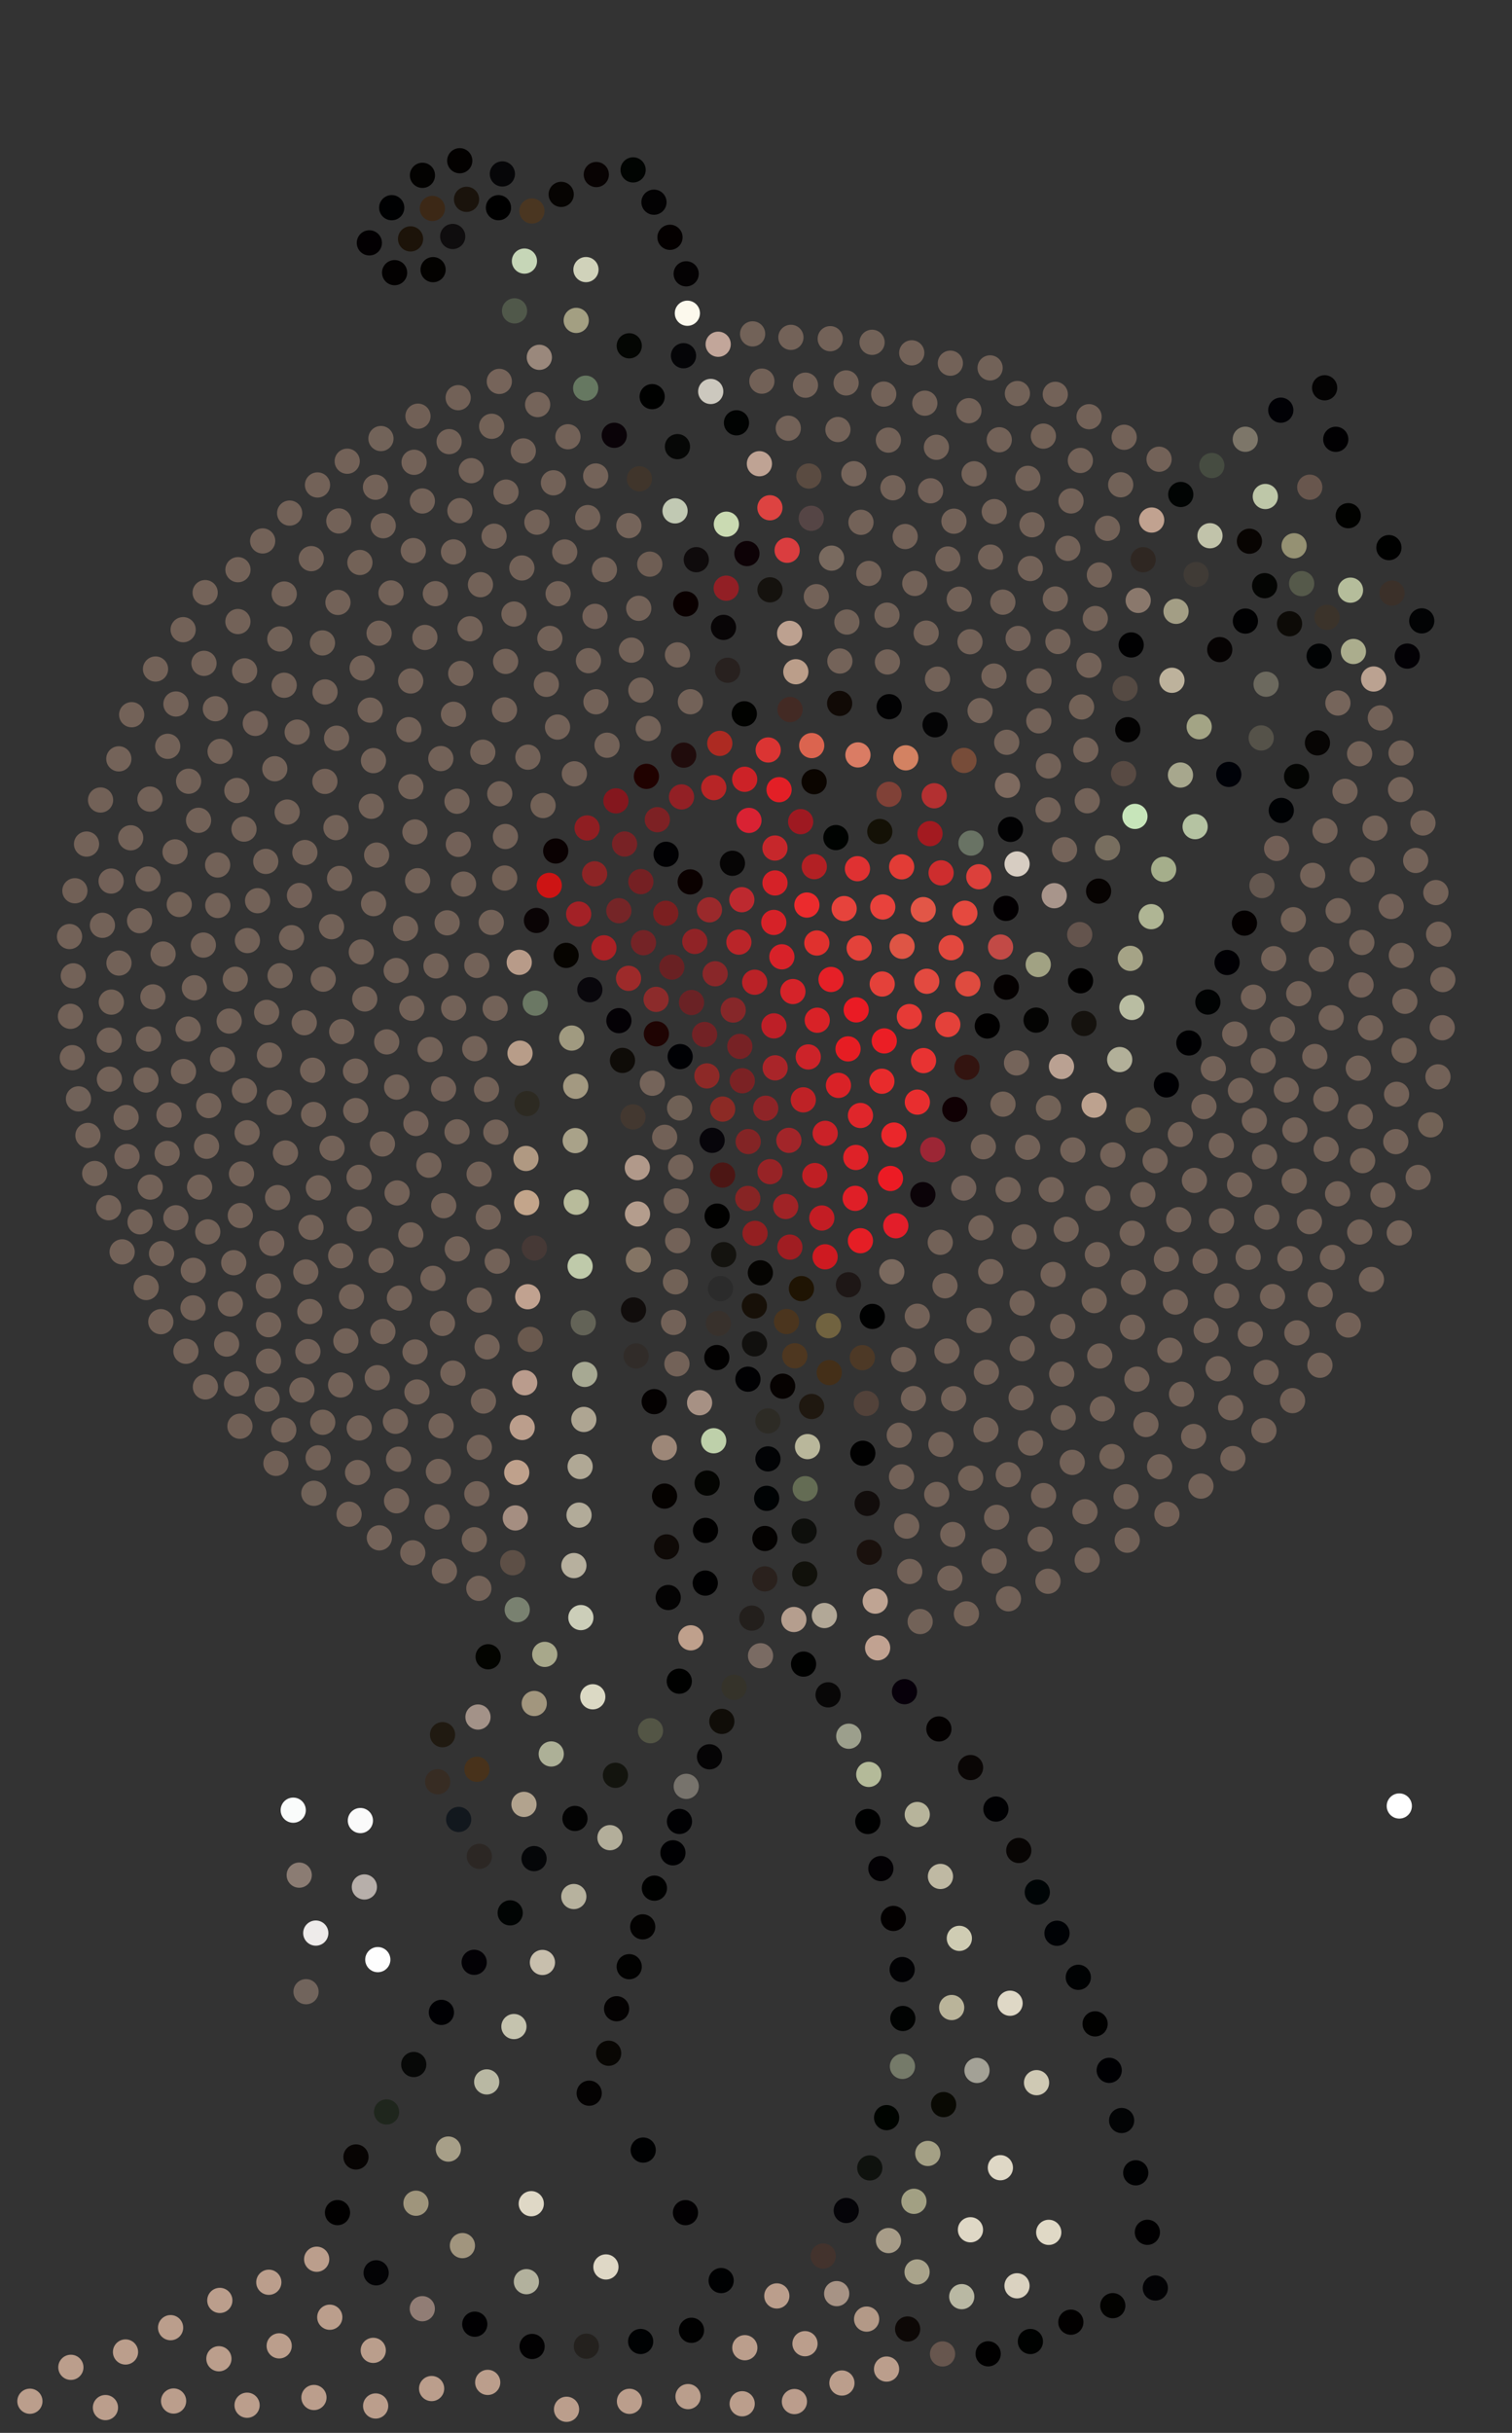 <?xml version="1.0" ?>
<!DOCTYPE svg PUBLIC "-//W3C//DTD SVG 1.1//EN" "http://www.w3.org/Graphics/SVG/1.1/DTD/svg11.dtd">
<svg width="600" height="965" version="1.1" xmlns="http://www.w3.org/2000/svg">
<rect width="100%" height="100%" fill="#333333" stroke="none"/>
<circle cx="185.133" cy="79.068" r="5" fill="rgb(26,19,12)" />
<circle cx="222.698" cy="77.102" r="5" fill="rgb(6,4,2)" />
<circle cx="211.089" cy="83.686" r="5" fill="rgb(74,54,33)" />
<circle cx="179.643" cy="93.798" r="5" fill="rgb(15,13,14)" />
<circle cx="265.866" cy="94.129" r="5" fill="rgb(4,0,0)" />
<circle cx="272.767" cy="124.245" r="5" fill="rgb(252,249,237)" />
<circle cx="171.857" cy="106.956" r="5" fill="rgb(3,2,0)" />
<circle cx="214.024" cy="141.731" r="5" fill="rgb(154,136,124)" />
<circle cx="249.705" cy="137.164" r="5" fill="rgb(4,6,3)" />
<circle cx="392.893" cy="145.921" r="5" fill="rgb(114,98,88)" />
<circle cx="335.761" cy="151.88" r="5" fill="rgb(115,98,88)" />
<circle cx="366.992" cy="159.923" r="5" fill="rgb(115,98,88)" />
<circle cx="258.793" cy="157.331" r="5" fill="rgb(0,1,0)" />
<circle cx="151.168" cy="173.953" r="5" fill="rgb(114,99,89)" />
<circle cx="352.527" cy="174.566" r="5" fill="rgb(115,98,88)" />
<circle cx="508.252" cy="162.694" r="5" fill="rgb(1,1,5)" />
<circle cx="371.593" cy="177.408" r="5" fill="rgb(115,98,88)" />
<circle cx="178.221" cy="175.179" r="5" fill="rgb(115,98,88)" />
<circle cx="320.976" cy="188.828" r="5" fill="rgb(90,75,65)" />
<circle cx="386.557" cy="187.926" r="5" fill="rgb(115,98,88)" />
<circle cx="407.88" cy="189.738" r="5" fill="rgb(115,98,88)" />
<circle cx="236.375" cy="188.804" r="5" fill="rgb(116,99,89)" />
<circle cx="444.725" cy="192.285" r="5" fill="rgb(114,98,88)" />
<circle cx="200.805" cy="195.19" r="5" fill="rgb(115,98,88)" />
<circle cx="425.008" cy="198.696" r="5" fill="rgb(115,98,88)" />
<circle cx="502.114" cy="196.941" r="5" fill="rgb(190,199,168)" />
<circle cx="378.55" cy="206.732" r="5" fill="rgb(115,98,88)" />
<circle cx="409.527" cy="208.142" r="5" fill="rgb(115,98,88)" />
<circle cx="134.449" cy="206.637" r="5" fill="rgb(115,98,88)" />
<circle cx="341.655" cy="207.171" r="5" fill="rgb(115,98,88)" />
<circle cx="439.458" cy="209.561" r="5" fill="rgb(115,98,88)" />
<circle cx="196.069" cy="212.694" r="5" fill="rgb(115,98,88)" />
<circle cx="224.09" cy="218.943" r="5" fill="rgb(115,98,88)" />
<circle cx="296.393" cy="219.573" r="5" fill="rgb(13,2,6)" />
<circle cx="312.353" cy="218.265" r="5" fill="rgb(218,61,63)" />
<circle cx="495.806" cy="214.677" r="5" fill="rgb(8,4,2)" />
<circle cx="329.988" cy="221.385" r="5" fill="rgb(121,106,95)" />
<circle cx="453.631" cy="222.008" r="5" fill="rgb(47,39,34)" />
<circle cx="123.52" cy="221.581" r="5" fill="rgb(115,98,88)" />
<circle cx="257.847" cy="223.77" r="5" fill="rgb(111,94,84)" />
<circle cx="393.058" cy="220.98" r="5" fill="rgb(115,98,88)" />
<circle cx="239.851" cy="225.95" r="5" fill="rgb(115,98,88)" />
<circle cx="516.53" cy="231.494" r="5" fill="rgb(85,89,74)" />
<circle cx="190.661" cy="231.914" r="5" fill="rgb(115,98,88)" />
<circle cx="474.649" cy="227.878" r="5" fill="rgb(64,59,54)" />
<circle cx="172.762" cy="235.473" r="5" fill="rgb(115,98,88)" />
<circle cx="155.164" cy="235.193" r="5" fill="rgb(115,98,88)" />
<circle cx="271.231" cy="141.098" r="5" fill="rgb(5,5,7)" />
<circle cx="418.782" cy="237.598" r="5" fill="rgb(115,98,88)" />
<circle cx="380.659" cy="237.677" r="5" fill="rgb(115,98,88)" />
<circle cx="535.912" cy="234.089" r="5" fill="rgb(181,189,155)" />
<circle cx="305.555" cy="233.956" r="5" fill="rgb(21,18,14)" />
<circle cx="197.802" cy="82.38" r="5" fill="rgb(0,0,0)" />
<circle cx="432.163" cy="165.286" r="5" fill="rgb(115,98,88)" />
<circle cx="457.006" cy="206.274" r="5" fill="rgb(193,162,144)" />
<circle cx="134.111" cy="238.943" r="5" fill="rgb(115,98,88)" />
<circle cx="272.138" cy="239.538" r="5" fill="rgb(10,0,0)" />
<circle cx="181.811" cy="157.743" r="5" fill="rgb(114,97,87)" />
<circle cx="552.397" cy="235.257" r="5" fill="rgb(59,48,41)" />
<circle cx="351.989" cy="244.003" r="5" fill="rgb(114,98,88)" />
<circle cx="104.231" cy="214.561" r="5" fill="rgb(115,98,88)" />
<circle cx="272.292" cy="108.61" r="5" fill="rgb(4,2,3)" />
<circle cx="94.409" cy="246.535" r="5" fill="rgb(115,98,88)" />
<circle cx="466.684" cy="242.48" r="5" fill="rgb(163,158,133)" />
<circle cx="287.101" cy="248.85" r="5" fill="rgb(8,5,6)" />
<circle cx="494.202" cy="246.351" r="5" fill="rgb(1,1,2)" />
<circle cx="150.435" cy="251.154" r="5" fill="rgb(115,98,88)" />
<circle cx="168.617" cy="252.839" r="5" fill="rgb(115,98,88)" />
<circle cx="114.944" cy="203.515" r="5" fill="rgb(115,98,88)" />
<circle cx="419.812" cy="254.445" r="5" fill="rgb(115,98,88)" />
<circle cx="530.064" cy="174.25" r="5" fill="rgb(1,0,2)" />
<circle cx="403.73" cy="156.093" r="5" fill="rgb(114,98,88)" />
<circle cx="525.649" cy="153.818" r="5" fill="rgb(4,3,3)" />
<circle cx="249.541" cy="208.489" r="5" fill="rgb(117,100,90)" />
<circle cx="448.88" cy="255.818" r="5" fill="rgb(1,1,2)" />
<circle cx="384.92" cy="254.55" r="5" fill="rgb(115,98,88)" />
<circle cx="250.569" cy="257.876" r="5" fill="rgb(115,98,88)" />
<circle cx="268.835" cy="259.764" r="5" fill="rgb(115,98,88)" />
<circle cx="233.515" cy="262.057" r="5" fill="rgb(115,98,88)" />
<circle cx="200.644" cy="262.342" r="5" fill="rgb(115,98,88)" />
<circle cx="352.16" cy="262.565" r="5" fill="rgb(115,98,88)" />
<circle cx="164.316" cy="183.365" r="5" fill="rgb(115,98,88)" />
<circle cx="143.716" cy="264.969" r="5" fill="rgb(115,98,88)" />
<circle cx="288.742" cy="265.855" r="5" fill="rgb(40,33,31)" />
<circle cx="394.426" cy="268.167" r="5" fill="rgb(115,98,88)" />
<circle cx="112.765" cy="271.803" r="5" fill="rgb(115,98,88)" />
<circle cx="162.978" cy="270.113" r="5" fill="rgb(115,98,88)" />
<circle cx="502.412" cy="271.393" r="5" fill="rgb(108,105,94)" />
<circle cx="480.152" cy="212.501" r="5" fill="rgb(193,195,170)" />
<circle cx="179.96" cy="218.91" r="5" fill="rgb(115,98,88)" />
<circle cx="429.195" cy="280.411" r="5" fill="rgb(115,98,87)" />
<circle cx="530.914" cy="278.851" r="5" fill="rgb(118,101,91)" />
<circle cx="219.616" cy="191.496" r="5" fill="rgb(115,98,88)" />
<circle cx="313.516" cy="281.436" r="5" fill="rgb(67,42,36)" />
<circle cx="295.357" cy="283.128" r="5" fill="rgb(1,2,0)" />
<circle cx="216.807" cy="271.44" r="5" fill="rgb(115,98,88)" />
<circle cx="200.197" cy="281.576" r="5" fill="rgb(115,98,88)" />
<circle cx="547.752" cy="284.758" r="5" fill="rgb(115,98,88)" />
<circle cx="298.657" cy="132.431" r="5" fill="rgb(114,98,88)" />
<circle cx="352.841" cy="280.304" r="5" fill="rgb(2,2,3)" />
<circle cx="412.226" cy="285.92" r="5" fill="rgb(115,98,88)" />
<circle cx="257.25" cy="288.956" r="5" fill="rgb(115,98,88)" />
<circle cx="233.234" cy="205.299" r="5" fill="rgb(115,98,88)" />
<circle cx="221.243" cy="288.394" r="5" fill="rgb(115,98,88)" />
<circle cx="371.056" cy="287.487" r="5" fill="rgb(4,4,5)" />
<circle cx="284.991" cy="136.548" r="5" fill="rgb(194,166,154)" />
<circle cx="162.239" cy="289.411" r="5" fill="rgb(115,98,88)" />
<circle cx="447.53" cy="289.43" r="5" fill="rgb(3,2,2)" />
<circle cx="399.496" cy="294.429" r="5" fill="rgb(115,98,88)" />
<circle cx="133.568" cy="292.81" r="5" fill="rgb(115,98,88)" />
<circle cx="304.839" cy="297.474" r="5" fill="rgb(219,52,51)" />
<circle cx="66.551" cy="296.027" r="5" fill="rgb(115,98,88)" />
<circle cx="240.889" cy="295.59" r="5" fill="rgb(115,98,88)" />
<circle cx="350.689" cy="156.32" r="5" fill="rgb(115,98,88)" />
<circle cx="430.879" cy="297.45" r="5" fill="rgb(115,98,88)" />
<circle cx="500.476" cy="292.7" r="5" fill="rgb(85,82,73)" />
<circle cx="268.827" cy="177.159" r="5" fill="rgb(6,7,6)" />
<circle cx="408.848" cy="225.501" r="5" fill="rgb(115,98,88)" />
<circle cx="359.433" cy="300.592" r="5" fill="rgb(211,130,98)" />
<circle cx="539.528" cy="298.973" r="5" fill="rgb(115,98,88)" />
<circle cx="292.248" cy="167.702" r="5" fill="rgb(1,3,2)" />
<circle cx="174.928" cy="300.881" r="5" fill="rgb(115,98,88)" />
<circle cx="148.198" cy="301.696" r="5" fill="rgb(115,98,88)" />
<circle cx="256.514" cy="307.94" r="5" fill="rgb(32,2,0)" />
<circle cx="301.353" cy="183.935" r="5" fill="rgb(191,163,148)" />
<circle cx="340.452" cy="299.438" r="5" fill="rgb(218,124,100)" />
<circle cx="227.922" cy="306.925" r="5" fill="rgb(115,98,88)" />
<circle cx="74.843" cy="309.874" r="5" fill="rgb(115,98,88)" />
<circle cx="514.518" cy="307.989" r="5" fill="rgb(4,5,3)" />
<circle cx="128.927" cy="309.938" r="5" fill="rgb(115,97,87)" />
<circle cx="163.033" cy="312.044" r="5" fill="rgb(115,98,88)" />
<circle cx="323.066" cy="310.061" r="5" fill="rgb(11,5,0)" />
<circle cx="468.437" cy="307.419" r="5" fill="rgb(167,167,141)" />
<circle cx="309.152" cy="313.227" r="5" fill="rgb(227,31,38)" />
<circle cx="555.767" cy="313.167" r="5" fill="rgb(116,99,89)" />
<circle cx="399.797" cy="311.49" r="5" fill="rgb(126,106,95)" />
<circle cx="370.723" cy="315.638" r="5" fill="rgb(179,48,49)" />
<circle cx="181.35" cy="317.817" r="5" fill="rgb(115,98,88)" />
<circle cx="59.505" cy="316.963" r="5" fill="rgb(115,98,88)" />
<circle cx="431.454" cy="317.621" r="5" fill="rgb(115,98,88)" />
<circle cx="209.487" cy="300.334" r="5" fill="rgb(115,98,88)" />
<circle cx="198.317" cy="314.848" r="5" fill="rgb(115,98,88)" />
<circle cx="260.842" cy="325.124" r="5" fill="rgb(125,33,36)" />
<circle cx="283.245" cy="312.406" r="5" fill="rgb(183,37,38)" />
<circle cx="78.795" cy="325.369" r="5" fill="rgb(115,98,88)" />
<circle cx="400.985" cy="328.979" r="5" fill="rgb(2,2,3)" />
<circle cx="270.448" cy="316.092" r="5" fill="rgb(146,32,37)" />
<circle cx="369.054" cy="330.654" r="5" fill="rgb(163,26,32)" />
<circle cx="331.702" cy="332.224" r="5" fill="rgb(0,3,1)" />
<circle cx="545.646" cy="328.49" r="5" fill="rgb(115,98,88)" />
<circle cx="164.652" cy="330.005" r="5" fill="rgb(115,98,88)" />
<circle cx="385.318" cy="334.41" r="5" fill="rgb(105,115,100)" />
<circle cx="247.849" cy="334.775" r="5" fill="rgb(120,34,37)" />
<circle cx="506.602" cy="336.514" r="5" fill="rgb(114,95,86)" />
<circle cx="164.008" cy="218.395" r="5" fill="rgb(115,98,88)" />
<circle cx="264.334" cy="338.855" r="5" fill="rgb(1,1,3)" />
<circle cx="422.43" cy="337.037" r="5" fill="rgb(116,99,89)" />
<circle cx="361.804" cy="139.953" r="5" fill="rgb(115,98,88)" />
<circle cx="128.984" cy="274.455" r="5" fill="rgb(115,98,88)" />
<circle cx="72.68" cy="249.753" r="5" fill="rgb(115,98,88)" />
<circle cx="302.331" cy="151.175" r="5" fill="rgb(114,97,87)" />
<circle cx="149.463" cy="339.172" r="5" fill="rgb(115,98,88)" />
<circle cx="439.499" cy="336.32" r="5" fill="rgb(120,110,95)" />
<circle cx="285.633" cy="294.862" r="5" fill="rgb(173,42,34)" />
<circle cx="105.46" cy="341.677" r="5" fill="rgb(115,98,88)" />
<circle cx="290.651" cy="342.421" r="5" fill="rgb(6,5,5)" />
<circle cx="86.359" cy="343.093" r="5" fill="rgb(115,98,88)" />
<circle cx="323.132" cy="343.751" r="5" fill="rgb(178,32,36)" />
<circle cx="388.413" cy="347.766" r="5" fill="rgb(220,64,59)" />
<circle cx="243.758" cy="172.657" r="5" fill="rgb(10,3,8)" />
<circle cx="373.452" cy="346.216" r="5" fill="rgb(205,45,46)" />
<circle cx="187.018" cy="186.685" r="5" fill="rgb(115,98,88)" />
<circle cx="474.258" cy="327.891" r="5" fill="rgb(181,195,162)" />
<circle cx="558.429" cy="260.241" r="5" fill="rgb(3,1,5)" />
<circle cx="307.539" cy="350.222" r="5" fill="rgb(213,34,40)" />
<circle cx="58.74" cy="348.672" r="5" fill="rgb(115,98,88)" />
<circle cx="434.641" cy="245.341" r="5" fill="rgb(115,98,88)" />
<circle cx="273.89" cy="349.812" r="5" fill="rgb(11,1,0)" />
<circle cx="181.875" cy="334.916" r="5" fill="rgb(115,97,88)" />
<circle cx="520.906" cy="347.218" r="5" fill="rgb(115,98,88)" />
<circle cx="254.313" cy="349.697" r="5" fill="rgb(117,32,35)" />
<circle cx="134.752" cy="348.434" r="5" fill="rgb(115,98,88)" />
<circle cx="416.036" cy="303.817" r="5" fill="rgb(115,98,88)" />
<circle cx="200.29" cy="348.269" r="5" fill="rgb(114,96,85)" />
<circle cx="183.945" cy="350.682" r="5" fill="rgb(115,98,88)" />
<circle cx="369.276" cy="194.67" r="5" fill="rgb(115,97,88)" />
<circle cx="165.727" cy="349.339" r="5" fill="rgb(115,98,88)" />
<circle cx="500.783" cy="351.252" r="5" fill="rgb(101,88,80)" />
<circle cx="203.964" cy="243.564" r="5" fill="rgb(115,98,88)" />
<circle cx="118.844" cy="355.194" r="5" fill="rgb(115,97,88)" />
<circle cx="102.228" cy="357.256" r="5" fill="rgb(115,98,88)" />
<circle cx="461.772" cy="344.811" r="5" fill="rgb(165,174,139)" />
<circle cx="253.743" cy="189.921" r="5" fill="rgb(64,53,43)" />
<circle cx="334.982" cy="360.389" r="5" fill="rgb(230,67,60)" />
<circle cx="350.305" cy="359.752" r="5" fill="rgb(232,66,60)" />
<circle cx="552.04" cy="359.559" r="5" fill="rgb(115,97,88)" />
<circle cx="47.154" cy="300.996" r="5" fill="rgb(116,99,89)" />
<circle cx="382.526" cy="301.62" r="5" fill="rgb(119,76,57)" />
<circle cx="435.953" cy="353.455" r="5" fill="rgb(7,3,2)" />
<circle cx="113.962" cy="322.107" r="5" fill="rgb(115,98,88)" />
<circle cx="229.63" cy="362.568" r="5" fill="rgb(163,33,38)" />
<circle cx="366.377" cy="360.798" r="5" fill="rgb(226,86,71)" />
<circle cx="531.005" cy="361.224" r="5" fill="rgb(115,98,88)" />
<circle cx="399.181" cy="360.314" r="5" fill="rgb(3,0,2)" />
<circle cx="513.529" cy="216.486" r="5" fill="rgb(149,145,115)" />
<circle cx="264.195" cy="362.255" r="5" fill="rgb(123,31,32)" />
<circle cx="55.391" cy="365.185" r="5" fill="rgb(115,98,88)" />
<circle cx="377.129" cy="144.059" r="5" fill="rgb(115,98,88)" />
<circle cx="212.883" cy="365.091" r="5" fill="rgb(10,4,5)" />
<circle cx="396.536" cy="174.434" r="5" fill="rgb(115,98,88)" />
<circle cx="513.232" cy="364.806" r="5" fill="rgb(115,98,87)" />
<circle cx="194.948" cy="365.87" r="5" fill="rgb(115,98,88)" />
<circle cx="493.827" cy="366.151" r="5" fill="rgb(4,0,0)" />
<circle cx="131.553" cy="367.572" r="5" fill="rgb(115,98,88)" />
<circle cx="428.46" cy="370.703" r="5" fill="rgb(100,84,77)" />
<circle cx="115.689" cy="371.93" r="5" fill="rgb(115,98,88)" />
<circle cx="98.186" cy="373.074" r="5" fill="rgb(115,98,88)" />
<circle cx="397.043" cy="375.643" r="5" fill="rgb(194,74,70)" />
<circle cx="149.003" cy="193.249" r="5" fill="rgb(115,98,88)" />
<circle cx="377.429" cy="375.895" r="5" fill="rgb(226,72,62)" />
<circle cx="324.139" cy="374.041" r="5" fill="rgb(224,49,46)" />
<circle cx="207.093" cy="225.279" r="5" fill="rgb(115,98,88)" />
<circle cx="239.654" cy="375.953" r="5" fill="rgb(170,33,37)" />
<circle cx="310.267" cy="379.517" r="5" fill="rgb(215,34,41)" />
<circle cx="465.055" cy="269.836" r="5" fill="rgb(189,178,156)" />
<circle cx="340.94" cy="376.054" r="5" fill="rgb(227,66,58)" />
<circle cx="143.374" cy="377.592" r="5" fill="rgb(115,98,88)" />
<circle cx="64.724" cy="378.422" r="5" fill="rgb(115,98,88)" />
<circle cx="232.409" cy="153.978" r="5" fill="rgb(102,120,97)" />
<circle cx="456.83" cy="363.595" r="5" fill="rgb(175,181,148)" />
<circle cx="295.505" cy="309.099" r="5" fill="rgb(204,34,39)" />
<circle cx="505.44" cy="380.265" r="5" fill="rgb(115,98,88)" />
<circle cx="224.659" cy="378.952" r="5" fill="rgb(6,4,0)" />
<circle cx="524.312" cy="380.531" r="5" fill="rgb(115,98,88)" />
<circle cx="189.222" cy="382.924" r="5" fill="rgb(115,98,88)" />
<circle cx="428.715" cy="182.637" r="5" fill="rgb(115,98,88)" />
<circle cx="173.012" cy="383.122" r="5" fill="rgb(115,98,88)" />
<circle cx="157.213" cy="384.965" r="5" fill="rgb(115,98,88)" />
<circle cx="133.314" cy="328.268" r="5" fill="rgb(115,98,88)" />
<circle cx="448.548" cy="380.14" r="5" fill="rgb(165,163,134)" />
<circle cx="208.109" cy="103.56" r="5" fill="rgb(198,214,183)" />
<circle cx="307.055" cy="365.877" r="5" fill="rgb(214,34,40)" />
<circle cx="93.369" cy="388.419" r="5" fill="rgb(115,98,87)" />
<circle cx="367.763" cy="389.222" r="5" fill="rgb(227,74,64)" />
<circle cx="236.631" cy="69.231" r="5" fill="rgb(8,3,3)" />
<circle cx="428.792" cy="389.023" r="5" fill="rgb(1,0,0)" />
<circle cx="77.136" cy="391.799" r="5" fill="rgb(115,98,88)" />
<circle cx="399.347" cy="391.562" r="5" fill="rgb(5,1,1)" />
<circle cx="515.368" cy="394.136" r="5" fill="rgb(115,98,88)" />
<circle cx="60.672" cy="395.412" r="5" fill="rgb(115,98,88)" />
<circle cx="415.913" cy="321.231" r="5" fill="rgb(115,98,88)" />
<circle cx="234.066" cy="392.566" r="5" fill="rgb(9,7,12)" />
<circle cx="497.391" cy="395.544" r="5" fill="rgb(115,98,88)" />
<circle cx="274.419" cy="397.64" r="5" fill="rgb(106,34,37)" />
<circle cx="479.311" cy="397.45" r="5" fill="rgb(1,3,3)" />
<circle cx="221.471" cy="235.488" r="5" fill="rgb(115,98,88)" />
<circle cx="339.76" cy="400.564" r="5" fill="rgb(234,27,36)" />
<circle cx="196.488" cy="399.949" r="5" fill="rgb(115,98,88)" />
<circle cx="324.303" cy="404.669" r="5" fill="rgb(216,34,39)" />
<circle cx="519.749" cy="193.25" r="5" fill="rgb(104,86,77)" />
<circle cx="360.871" cy="403.228" r="5" fill="rgb(230,58,54)" />
<circle cx="283.79" cy="386.244" r="5" fill="rgb(137,39,41)" />
<circle cx="90.94" cy="405.005" r="5" fill="rgb(115,98,88)" />
<circle cx="245.596" cy="404.837" r="5" fill="rgb(4,1,5)" />
<circle cx="528.243" cy="403.683" r="5" fill="rgb(115,98,88)" />
<circle cx="423.736" cy="217.509" r="5" fill="rgb(115,98,88)" />
<circle cx="376.108" cy="406.371" r="5" fill="rgb(228,65,58)" />
<circle cx="81.413" cy="235.06" r="5" fill="rgb(116,99,89)" />
<circle cx="120.736" cy="405.645" r="5" fill="rgb(115,98,88)" />
<circle cx="525.792" cy="329.519" r="5" fill="rgb(115,98,88)" />
<circle cx="74.656" cy="408.179" r="5" fill="rgb(115,98,88)" />
<circle cx="449.147" cy="399.595" r="5" fill="rgb(185,189,162)" />
<circle cx="543.813" cy="407.693" r="5" fill="rgb(115,98,88)" />
<circle cx="279.607" cy="410.325" r="5" fill="rgb(114,34,37)" />
<circle cx="391.781" cy="406.959" r="5" fill="rgb(1,0,0)" />
<circle cx="87.348" cy="298.04" r="5" fill="rgb(115,98,88)" />
<circle cx="508.92" cy="408.228" r="5" fill="rgb(114,98,88)" />
<circle cx="135.602" cy="409.192" r="5" fill="rgb(115,98,88)" />
<circle cx="40.644" cy="367.015" r="5" fill="rgb(115,98,88)" />
<circle cx="212.403" cy="397.894" r="5" fill="rgb(107,120,100)" />
<circle cx="430.135" cy="405.964" r="5" fill="rgb(21,18,14)" />
<circle cx="489.965" cy="410.161" r="5" fill="rgb(115,98,88)" />
<circle cx="561.778" cy="341.297" r="5" fill="rgb(116,99,89)" />
<circle cx="43.342" cy="412.581" r="5" fill="rgb(115,98,88)" />
<circle cx="204.179" cy="123.304" r="5" fill="rgb(80,88,74)" />
<circle cx="350.9" cy="412.874" r="5" fill="rgb(235,30,37)" />
<circle cx="501.842" cy="232.31" r="5" fill="rgb(4,5,3)" />
<circle cx="293.574" cy="415.048" r="5" fill="rgb(119,34,37)" />
<circle cx="226.861" cy="411.74" r="5" fill="rgb(160,154,128)" />
<circle cx="557.176" cy="416.653" r="5" fill="rgb(115,98,87)" />
<circle cx="556.094" cy="378.97" r="5" fill="rgb(115,98,88)" />
<circle cx="188.394" cy="415.933" r="5" fill="rgb(115,98,88)" />
<circle cx="170.67" cy="416.3" r="5" fill="rgb(115,98,88)" />
<circle cx="367.535" cy="251.118" r="5" fill="rgb(115,98,88)" />
<circle cx="106.916" cy="418.52" r="5" fill="rgb(115,98,88)" />
<circle cx="206.358" cy="417.744" r="5" fill="rgb(184,157,137)" />
<circle cx="228.659" cy="127.092" r="5" fill="rgb(163,159,130)" />
<circle cx="88.309" cy="420.237" r="5" fill="rgb(115,98,88)" />
<circle cx="275.707" cy="373.414" r="5" fill="rgb(144,35,38)" />
<circle cx="481.483" cy="423.897" r="5" fill="rgb(115,98,88)" />
<circle cx="366.48" cy="420.68" r="5" fill="rgb(232,51,50)" />
<circle cx="282.033" cy="155.272" r="5" fill="rgb(204,200,190)" />
<circle cx="403.384" cy="421.594" r="5" fill="rgb(117,100,90)" />
<circle cx="421.228" cy="423.032" r="5" fill="rgb(186,161,146)" />
<circle cx="141.066" cy="424.858" r="5" fill="rgb(115,98,88)" />
<circle cx="280.51" cy="426.753" r="5" fill="rgb(141,41,39)" />
<circle cx="539.01" cy="423.682" r="5" fill="rgb(115,98,88)" />
<circle cx="444.325" cy="420.274" r="5" fill="rgb(178,176,153)" />
<circle cx="294.561" cy="428.674" r="5" fill="rgb(123,34,36)" />
<circle cx="97.07" cy="266.096" r="5" fill="rgb(115,98,88)" />
<circle cx="247.011" cy="420.609" r="5" fill="rgb(15,12,8)" />
<circle cx="359.201" cy="212.819" r="5" fill="rgb(115,98,88)" />
<circle cx="57.941" cy="428.382" r="5" fill="rgb(115,98,88)" />
<circle cx="43.422" cy="428.047" r="5" fill="rgb(115,98,88)" />
<circle cx="258.858" cy="429.664" r="5" fill="rgb(117,100,90)" />
<circle cx="332.714" cy="430.513" r="5" fill="rgb(217,34,39)" />
<circle cx="260.36" cy="396.395" r="5" fill="rgb(140,43,43)" />
<circle cx="349.956" cy="428.867" r="5" fill="rgb(232,43,44)" />
<circle cx="510.453" cy="432.311" r="5" fill="rgb(115,98,88)" />
<circle cx="193.064" cy="432.112" r="5" fill="rgb(114,97,87)" />
<circle cx="554.203" cy="434.051" r="5" fill="rgb(115,98,88)" />
<circle cx="319.629" cy="152.783" r="5" fill="rgb(115,98,88)" />
<circle cx="157.408" cy="431.193" r="5" fill="rgb(115,98,88)" />
<circle cx="318.769" cy="436.251" r="5" fill="rgb(190,34,38)" />
<circle cx="228.459" cy="430.875" r="5" fill="rgb(163,153,129)" />
<circle cx="526.131" cy="435.989" r="5" fill="rgb(115,98,88)" />
<circle cx="82.828" cy="438.53" r="5" fill="rgb(115,98,88)" />
<circle cx="477.765" cy="438.928" r="5" fill="rgb(115,98,88)" />
<circle cx="364.034" cy="437.157" r="5" fill="rgb(232,46,47)" />
<circle cx="110.818" cy="437.28" r="5" fill="rgb(115,98,88)" />
<circle cx="398.01" cy="437.957" r="5" fill="rgb(115,98,87)" />
<circle cx="67.053" cy="442.239" r="5" fill="rgb(115,97,88)" />
<circle cx="225.367" cy="173.246" r="5" fill="rgb(115,98,88)" />
<circle cx="394.551" cy="202.927" r="5" fill="rgb(115,98,88)" />
<circle cx="416.058" cy="439.436" r="5" fill="rgb(114,98,87)" />
<circle cx="341.453" cy="442.458" r="5" fill="rgb(223,38,43)" />
<circle cx="50.056" cy="443.274" r="5" fill="rgb(115,98,88)" />
<circle cx="333.289" cy="262.196" r="5" fill="rgb(116,99,89)" />
<circle cx="294.376" cy="356.859" r="5" fill="rgb(189,41,47)" />
<circle cx="209.146" cy="437.728" r="5" fill="rgb(45,42,34)" />
<circle cx="539.792" cy="442.889" r="5" fill="rgb(115,98,88)" />
<circle cx="468.559" cy="196.129" r="5" fill="rgb(1,4,3)" />
<circle cx="378.891" cy="440.065" r="5" fill="rgb(16,0,4)" />
<circle cx="220.52" cy="337.547" r="5" fill="rgb(10,1,2)" />
<circle cx="124.436" cy="442.065" r="5" fill="rgb(115,98,88)" />
<circle cx="497.753" cy="444.432" r="5" fill="rgb(115,98,88)" />
<circle cx="451.63" cy="444.264" r="5" fill="rgb(114,98,83)" />
<circle cx="327.455" cy="449.541" r="5" fill="rgb(202,34,40)" />
<circle cx="236.491" cy="278.359" r="5" fill="rgb(115,98,88)" />
<circle cx="266.597" cy="383.596" r="5" fill="rgb(105,33,35)" />
<circle cx="196.763" cy="449.067" r="5" fill="rgb(115,98,88)" />
<circle cx="468.391" cy="449.962" r="5" fill="rgb(115,98,88)" />
<circle cx="269.904" cy="419.096" r="5" fill="rgb(0,1,4)" />
<circle cx="354.731" cy="450.22" r="5" fill="rgb(234,39,43)" />
<circle cx="282.59" cy="452.311" r="5" fill="rgb(7,5,10)" />
<circle cx="181.365" cy="448.942" r="5" fill="rgb(115,98,88)" />
<circle cx="69.817" cy="279.237" r="5" fill="rgb(115,98,88)" />
<circle cx="313.037" cy="452.319" r="5" fill="rgb(162,37,41)" />
<circle cx="125.995" cy="192.362" r="5" fill="rgb(115,98,88)" />
<circle cx="71.134" cy="358.757" r="5" fill="rgb(115,98,87)" />
<circle cx="81.967" cy="454.668" r="5" fill="rgb(115,98,88)" />
<circle cx="51.865" cy="332.309" r="5" fill="rgb(115,98,88)" />
<circle cx="131.763" cy="455.447" r="5" fill="rgb(115,98,88)" />
<circle cx="151.761" cy="453.749" r="5" fill="rgb(115,98,88)" />
<circle cx="484.662" cy="454.372" r="5" fill="rgb(115,98,88)" />
<circle cx="128.263" cy="388.38" r="5" fill="rgb(115,98,88)" />
<circle cx="553.88" cy="452.829" r="5" fill="rgb(115,98,88)" />
<circle cx="249.427" cy="388.055" r="5" fill="rgb(157,42,42)" />
<circle cx="390.225" cy="454.855" r="5" fill="rgb(114,97,87)" />
<circle cx="370.139" cy="456.033" r="5" fill="rgb(156,38,53)" />
<circle cx="144.745" cy="396.224" r="5" fill="rgb(115,98,88)" />
<circle cx="425.722" cy="456.128" r="5" fill="rgb(115,98,88)" />
<circle cx="458.388" cy="460.347" r="5" fill="rgb(115,98,88)" />
<circle cx="29.083" cy="387.069" r="5" fill="rgb(115,98,88)" />
<circle cx="245.568" cy="361.22" r="5" fill="rgb(117,37,39)" />
<circle cx="165.04" cy="445.615" r="5" fill="rgb(115,97,88)" />
<circle cx="50.408" cy="458.72" r="5" fill="rgb(115,97,88)" />
<circle cx="270.091" cy="462.958" r="5" fill="rgb(115,98,88)" />
<circle cx="305.573" cy="464.74" r="5" fill="rgb(151,35,38)" />
<circle cx="388.924" cy="281.856" r="5" fill="rgb(116,99,89)" />
<circle cx="170.18" cy="462.172" r="5" fill="rgb(115,98,88)" />
<circle cx="313.349" cy="251.224" r="5" fill="rgb(189,161,144)" />
<circle cx="286.737" cy="466.092" r="5" fill="rgb(76,22,20)" />
<circle cx="372.028" cy="269.395" r="5" fill="rgb(115,98,88)" />
<circle cx="526.251" cy="455.833" r="5" fill="rgb(115,98,88)" />
<circle cx="95.829" cy="465.642" r="5" fill="rgb(115,98,88)" />
<circle cx="323.341" cy="466.287" r="5" fill="rgb(191,31,36)" />
<circle cx="190.128" cy="465.733" r="5" fill="rgb(115,98,88)" />
<circle cx="441.59" cy="458.096" r="5" fill="rgb(115,98,88)" />
<circle cx="252.912" cy="463.141" r="5" fill="rgb(177,153,138)" />
<circle cx="59.612" cy="470.868" r="5" fill="rgb(115,98,88)" />
<circle cx="305.522" cy="201.406" r="5" fill="rgb(221,67,65)" />
<circle cx="353.367" cy="467.436" r="5" fill="rgb(236,27,36)" />
<circle cx="491.906" cy="469.956" r="5" fill="rgb(115,98,88)" />
<circle cx="126.349" cy="471.151" r="5" fill="rgb(115,98,88)" />
<circle cx="296.738" cy="475.356" r="5" fill="rgb(135,36,36)" />
<circle cx="288.174" cy="233.303" r="5" fill="rgb(146,31,37)" />
<circle cx="548.784" cy="474.01" r="5" fill="rgb(116,99,89)" />
<circle cx="453.503" cy="473.851" r="5" fill="rgb(115,98,88)" />
<circle cx="400.045" cy="471.869" r="5" fill="rgb(115,98,88)" />
<circle cx="336.523" cy="416.041" r="5" fill="rgb(230,29,35)" />
<circle cx="339.366" cy="475.319" r="5" fill="rgb(223,31,39)" />
<circle cx="79.212" cy="470.886" r="5" fill="rgb(115,98,88)" />
<circle cx="382.436" cy="471.233" r="5" fill="rgb(114,97,89)" />
<circle cx="526.595" cy="244.86" r="5" fill="rgb(59,51,42)" />
<circle cx="157.582" cy="473.178" r="5" fill="rgb(115,98,88)" />
<circle cx="96.828" cy="328.859" r="5" fill="rgb(115,98,88)" />
<circle cx="281.528" cy="360.877" r="5" fill="rgb(154,41,43)" />
<circle cx="110.159" cy="475.025" r="5" fill="rgb(115,98,88)" />
<circle cx="311.774" cy="478.548" r="5" fill="rgb(160,35,38)" />
<circle cx="435.643" cy="475.299" r="5" fill="rgb(115,98,88)" />
<circle cx="540.563" cy="344.953" r="5" fill="rgb(115,98,88)" />
<circle cx="513.84" cy="448.202" r="5" fill="rgb(115,98,88)" />
<circle cx="208.997" cy="477.031" r="5" fill="rgb(195,165,139)" />
<circle cx="326.118" cy="483.116" r="5" fill="rgb(195,29,36)" />
<circle cx="354.34" cy="193.463" r="5" fill="rgb(115,98,88)" />
<circle cx="55.573" cy="484.64" r="5" fill="rgb(115,98,88)" />
<circle cx="95.357" cy="482.143" r="5" fill="rgb(115,98,88)" />
<circle cx="193.766" cy="482.808" r="5" fill="rgb(115,98,88)" />
<circle cx="142.589" cy="483.465" r="5" fill="rgb(115,98,88)" />
<circle cx="112.788" cy="235.612" r="5" fill="rgb(115,98,88)" />
<circle cx="69.797" cy="483.027" r="5" fill="rgb(114,97,88)" />
<circle cx="321.926" cy="205.581" r="5" fill="rgb(85,69,69)" />
<circle cx="502.708" cy="482.788" r="5" fill="rgb(114,98,88)" />
<circle cx="333.193" cy="279.01" r="5" fill="rgb(17,10,6)" />
<circle cx="467.745" cy="483.786" r="5" fill="rgb(115,98,88)" />
<circle cx="148.241" cy="358.421" r="5" fill="rgb(115,98,88)" />
<circle cx="484.72" cy="484.257" r="5" fill="rgb(115,98,88)" />
<circle cx="228.669" cy="476.864" r="5" fill="rgb(184,187,155)" />
<circle cx="123.403" cy="486.849" r="5" fill="rgb(115,98,88)" />
<circle cx="323.933" cy="236.666" r="5" fill="rgb(115,98,88)" />
<circle cx="252.973" cy="481.514" r="5" fill="rgb(180,157,141)" />
<circle cx="299.624" cy="489.213" r="5" fill="rgb(147,31,33)" />
<circle cx="519.62" cy="484.565" r="5" fill="rgb(115,98,88)" />
<circle cx="82.447" cy="488.62" r="5" fill="rgb(115,98,88)" />
<circle cx="322.101" cy="295.727" r="5" fill="rgb(219,100,79)" />
<circle cx="96.991" cy="432.582" r="5" fill="rgb(115,98,88)" />
<circle cx="355.474" cy="486.186" r="5" fill="rgb(227,30,42)" />
<circle cx="80.701" cy="374.869" r="5" fill="rgb(115,98,88)" />
<circle cx="539.57" cy="488.685" r="5" fill="rgb(115,98,88)" />
<circle cx="492.238" cy="432.506" r="5" fill="rgb(115,98,88)" />
<circle cx="449.295" cy="489.175" r="5" fill="rgb(115,98,88)" />
<circle cx="268.915" cy="492.104" r="5" fill="rgb(115,98,88)" />
<circle cx="107.822" cy="493.176" r="5" fill="rgb(115,97,88)" />
<circle cx="341.436" cy="492.119" r="5" fill="rgb(229,30,37)" />
<circle cx="313.436" cy="494.669" r="5" fill="rgb(160,29,34)" />
<circle cx="69.46" cy="337.903" r="5" fill="rgb(115,98,88)" />
<circle cx="373.117" cy="492.759" r="5" fill="rgb(115,98,88)" />
<circle cx="171.571" cy="82.683" r="5" fill="rgb(60,40,22)" />
<circle cx="287.178" cy="497.648" r="5" fill="rgb(20,19,15)" />
<circle cx="163.411" cy="399.911" r="5" fill="rgb(115,98,88)" />
<circle cx="434.177" cy="438.362" r="5" fill="rgb(189,162,143)" />
<circle cx="64.113" cy="497.232" r="5" fill="rgb(115,98,88)" />
<circle cx="135.191" cy="498.101" r="5" fill="rgb(115,98,88)" />
<circle cx="462.866" cy="499.49" r="5" fill="rgb(115,98,88)" />
<circle cx="528.731" cy="498.751" r="5" fill="rgb(115,98,88)" />
<circle cx="92.75" cy="500.843" r="5" fill="rgb(115,98,88)" />
<circle cx="199.351" cy="68.994" r="5" fill="rgb(6,6,8)" />
<circle cx="495.299" cy="498.716" r="5" fill="rgb(114,98,88)" />
<circle cx="76.7" cy="503.88" r="5" fill="rgb(115,98,88)" />
<circle cx="478.214" cy="500.238" r="5" fill="rgb(115,97,87)" />
<circle cx="253.319" cy="499.688" r="5" fill="rgb(132,116,100)" />
<circle cx="382.877" cy="362.214" r="5" fill="rgb(229,73,63)" />
<circle cx="557.486" cy="397.159" r="5" fill="rgb(115,98,88)" />
<circle cx="513.585" cy="468.442" r="5" fill="rgb(115,98,87)" />
<circle cx="121.346" cy="504.541" r="5" fill="rgb(115,98,88)" />
<circle cx="393.133" cy="504.398" r="5" fill="rgb(115,98,88)" />
<circle cx="530.799" cy="473.517" r="5" fill="rgb(115,98,88)" />
<circle cx="417.904" cy="505.524" r="5" fill="rgb(115,98,88)" />
<circle cx="540.109" cy="390.694" r="5" fill="rgb(115,97,88)" />
<circle cx="106.516" cy="510.131" r="5" fill="rgb(115,98,88)" />
<circle cx="137.784" cy="182.94" r="5" fill="rgb(115,98,88)" />
<circle cx="268.04" cy="508.442" r="5" fill="rgb(114,98,87)" />
<circle cx="167.602" cy="198.712" r="5" fill="rgb(115,98,88)" />
<circle cx="449.774" cy="508.627" r="5" fill="rgb(115,98,88)" />
<circle cx="285.916" cy="511.107" r="5" fill="rgb(43,43,43)" />
<circle cx="508.442" cy="321.455" r="5" fill="rgb(0,2,4)" />
<circle cx="336.684" cy="509.609" r="5" fill="rgb(30,23,22)" />
<circle cx="191.588" cy="298.363" r="5" fill="rgb(115,98,88)" />
<circle cx="98.068" cy="449.3" r="5" fill="rgb(115,98,88)" />
<circle cx="318.031" cy="511.118" r="5" fill="rgb(31,20,3)" />
<circle cx="139.464" cy="514.348" r="5" fill="rgb(115,98,88)" />
<circle cx="299.351" cy="517.994" r="5" fill="rgb(23,16,8)" />
<circle cx="403.601" cy="342.693" r="5" fill="rgb(215,205,194)" />
<circle cx="320.736" cy="419.236" r="5" fill="rgb(204,35,41)" />
<circle cx="374.993" cy="509.992" r="5" fill="rgb(115,98,88)" />
<circle cx="436.259" cy="228.054" r="5" fill="rgb(115,98,88)" />
<circle cx="504.974" cy="514.297" r="5" fill="rgb(115,98,88)" />
<circle cx="523.891" cy="513.543" r="5" fill="rgb(115,98,88)" />
<circle cx="209.421" cy="514.348" r="5" fill="rgb(193,162,144)" />
<circle cx="466.432" cy="516.455" r="5" fill="rgb(115,98,88)" />
<circle cx="213.345" cy="160.477" r="5" fill="rgb(117,100,90)" />
<circle cx="190.208" cy="515.687" r="5" fill="rgb(115,98,88)" />
<circle cx="405.619" cy="516.876" r="5" fill="rgb(115,98,88)" />
<circle cx="475.865" cy="288.264" r="5" fill="rgb(163,164,133)" />
<circle cx="290.957" cy="400.626" r="5" fill="rgb(134,39,41)" />
<circle cx="122.954" cy="520.221" r="5" fill="rgb(115,98,88)" />
<circle cx="111.145" cy="387.01" r="5" fill="rgb(114,98,88)" />
<circle cx="312.108" cy="524.183" r="5" fill="rgb(75,53,30)" />
<circle cx="285.07" cy="524.887" r="5" fill="rgb(56,49,44)" />
<circle cx="106.579" cy="525.436" r="5" fill="rgb(115,98,88)" />
<circle cx="537.066" cy="258.409" r="5" fill="rgb(171,173,141)" />
<circle cx="364.005" cy="522.081" r="5" fill="rgb(115,98,88)" />
<circle cx="80.944" cy="263.109" r="5" fill="rgb(115,98,88)" />
<circle cx="151.206" cy="499.95" r="5" fill="rgb(115,98,88)" />
<circle cx="346.161" cy="522.154" r="5" fill="rgb(0,1,1)" />
<circle cx="244.411" cy="317.656" r="5" fill="rgb(132,23,30)" />
<circle cx="141.16" cy="440.505" r="5" fill="rgb(115,98,88)" />
<circle cx="473.976" cy="468.201" r="5" fill="rgb(115,98,88)" />
<circle cx="434.226" cy="515.881" r="5" fill="rgb(115,98,87)" />
<circle cx="151.938" cy="528.149" r="5" fill="rgb(115,98,88)" />
<circle cx="449.41" cy="526.443" r="5" fill="rgb(115,98,88)" />
<circle cx="496.152" cy="529.179" r="5" fill="rgb(115,98,88)" />
<circle cx="555.972" cy="298.673" r="5" fill="rgb(115,98,88)" />
<circle cx="514.634" cy="528.671" r="5" fill="rgb(115,98,88)" />
<circle cx="137.249" cy="531.874" r="5" fill="rgb(115,98,88)" />
<circle cx="89.934" cy="533.124" r="5" fill="rgb(115,98,88)" />
<circle cx="164.696" cy="536.268" r="5" fill="rgb(115,98,88)" />
<circle cx="446.448" cy="273.063" r="5" fill="rgb(85,74,67)" />
<circle cx="122.182" cy="536.104" r="5" fill="rgb(114,97,88)" />
<circle cx="176.077" cy="478.225" r="5" fill="rgb(115,98,88)" />
<circle cx="210.388" cy="531.263" r="5" fill="rgb(106,89,78)" />
<circle cx="267.874" cy="202.638" r="5" fill="rgb(193,201,179)" />
<circle cx="405.639" cy="534.92" r="5" fill="rgb(115,98,88)" />
<circle cx="315.391" cy="537.768" r="5" fill="rgb(78,55,32)" />
<circle cx="106.538" cy="539.894" r="5" fill="rgb(115,98,88)" />
<circle cx="176.021" cy="431.908" r="5" fill="rgb(115,97,88)" />
<circle cx="193.307" cy="534.243" r="5" fill="rgb(115,98,88)" />
<circle cx="315.808" cy="266.445" r="5" fill="rgb(187,158,138)" />
<circle cx="342.191" cy="538.513" r="5" fill="rgb(77,57,38)" />
<circle cx="230.199" cy="502.255" r="5" fill="rgb(191,202,170)" />
<circle cx="436.405" cy="537.854" r="5" fill="rgb(115,98,88)" />
<circle cx="451.668" cy="238.148" r="5" fill="rgb(138,120,108)" />
<circle cx="284.452" cy="538.461" r="5" fill="rgb(2,1,1)" />
<circle cx="358.574" cy="539.271" r="5" fill="rgb(114,97,87)" />
<circle cx="268.618" cy="540.965" r="5" fill="rgb(115,98,88)" />
<circle cx="483.373" cy="542.905" r="5" fill="rgb(115,98,88)" />
<circle cx="344.774" cy="227.455" r="5" fill="rgb(115,98,88)" />
<circle cx="252.436" cy="537.845" r="5" fill="rgb(49,44,41)" />
<circle cx="329.075" cy="544.425" r="5" fill="rgb(68,47,24)" />
<circle cx="179.724" cy="544.654" r="5" fill="rgb(115,98,88)" />
<circle cx="391.434" cy="544.299" r="5" fill="rgb(115,98,88)" />
<circle cx="451.16" cy="547.045" r="5" fill="rgb(115,98,88)" />
<circle cx="502.422" cy="544.343" r="5" fill="rgb(115,98,88)" />
<circle cx="149.711" cy="546.456" r="5" fill="rgb(115,98,88)" />
<circle cx="117.93" cy="290.393" r="5" fill="rgb(115,98,88)" />
<circle cx="47.212" cy="381.992" r="5" fill="rgb(115,98,88)" />
<circle cx="93.858" cy="548.907" r="5" fill="rgb(116,99,89)" />
<circle cx="135.17" cy="549.341" r="5" fill="rgb(115,98,88)" />
<circle cx="232.04" cy="545.145" r="5" fill="rgb(167,169,147)" />
<circle cx="119.788" cy="551.334" r="5" fill="rgb(115,98,88)" />
<circle cx="165.454" cy="552.13" r="5" fill="rgb(115,98,88)" />
<circle cx="208.212" cy="548.451" r="5" fill="rgb(186,156,141)" />
<circle cx="540.41" cy="373.826" r="5" fill="rgb(115,98,88)" />
<circle cx="328.76" cy="525.83" r="5" fill="rgb(113,99,64)" />
<circle cx="106.002" cy="554.98" r="5" fill="rgb(114,98,88)" />
<circle cx="296.805" cy="547.048" r="5" fill="rgb(1,1,3)" />
<circle cx="86.43" cy="359.155" r="5" fill="rgb(115,98,88)" />
<circle cx="468.868" cy="553.005" r="5" fill="rgb(115,98,88)" />
<circle cx="105.816" cy="401.556" r="5" fill="rgb(115,98,88)" />
<circle cx="251.194" cy="443.015" r="5" fill="rgb(67,56,48)" />
<circle cx="405.213" cy="554.448" r="5" fill="rgb(115,98,88)" />
<circle cx="362.473" cy="554.737" r="5" fill="rgb(115,98,88)" />
<circle cx="152.077" cy="208.526" r="5" fill="rgb(115,98,88)" />
<circle cx="191.841" cy="555.709" r="5" fill="rgb(115,98,88)" />
<circle cx="494.16" cy="174.228" r="5" fill="rgb(125,118,105)" />
<circle cx="273.97" cy="278.346" r="5" fill="rgb(115,98,88)" />
<circle cx="72.817" cy="425.02" r="5" fill="rgb(115,98,88)" />
<circle cx="406.408" cy="490.609" r="5" fill="rgb(115,98,88)" />
<circle cx="277.616" cy="556.389" r="5" fill="rgb(167,145,132)" />
<circle cx="383.694" cy="423.354" r="5" fill="rgb(51,20,16)" />
<circle cx="263.756" cy="451.109" r="5" fill="rgb(114,97,87)" />
<circle cx="343.766" cy="556.656" r="5" fill="rgb(82,66,58)" />
<circle cx="322.064" cy="557.876" r="5" fill="rgb(31,24,16)" />
<circle cx="437.435" cy="558.788" r="5" fill="rgb(115,98,88)" />
<circle cx="197.307" cy="500.248" r="5" fill="rgb(115,98,88)" />
<circle cx="156.916" cy="563.759" r="5" fill="rgb(115,98,88)" />
<circle cx="421.92" cy="562.328" r="5" fill="rgb(114,98,88)" />
<circle cx="389.275" cy="486.978" r="5" fill="rgb(115,98,88)" />
<circle cx="158.503" cy="514.887" r="5" fill="rgb(115,98,88)" />
<circle cx="128.072" cy="564.137" r="5" fill="rgb(115,98,87)" />
<circle cx="142.481" cy="466.998" r="5" fill="rgb(115,98,88)" />
<circle cx="112.602" cy="567.209" r="5" fill="rgb(115,98,88)" />
<circle cx="259.606" cy="555.948" r="5" fill="rgb(4,1,1)" />
<circle cx="454.74" cy="565.028" r="5" fill="rgb(115,98,88)" />
<circle cx="288.243" cy="207.923" r="5" fill="rgb(202,218,178)" />
<circle cx="356.853" cy="569.28" r="5" fill="rgb(115,98,88)" />
<circle cx="391.25" cy="567.119" r="5" fill="rgb(115,98,88)" />
<circle cx="384.06" cy="390.253" r="5" fill="rgb(223,75,63)" />
<circle cx="417.147" cy="471.874" r="5" fill="rgb(115,98,88)" />
<circle cx="207.224" cy="566.205" r="5" fill="rgb(187,158,140)" />
<circle cx="473.673" cy="569.782" r="5" fill="rgb(115,98,88)" />
<circle cx="296.9" cy="452.797" r="5" fill="rgb(131,36,37)" />
<circle cx="231.675" cy="563.019" r="5" fill="rgb(174,165,146)" />
<circle cx="267.29" cy="524.526" r="5" fill="rgb(115,98,88)" />
<circle cx="564.662" cy="326.424" r="5" fill="rgb(115,98,88)" />
<circle cx="373.388" cy="572.917" r="5" fill="rgb(115,98,88)" />
<circle cx="366.226" cy="473.857" r="5" fill="rgb(11,3,8)" />
<circle cx="408.912" cy="572.381" r="5" fill="rgb(115,98,88)" />
<circle cx="190.226" cy="574.097" r="5" fill="rgb(115,98,88)" />
<circle cx="91.406" cy="517.203" r="5" fill="rgb(115,98,88)" />
<circle cx="283.204" cy="571.476" r="5" fill="rgb(190,208,170)" />
<circle cx="126.248" cy="578.255" r="5" fill="rgb(114,97,87)" />
<circle cx="421.313" cy="545.027" r="5" fill="rgb(115,98,88)" />
<circle cx="158.157" cy="578.802" r="5" fill="rgb(115,98,88)" />
<circle cx="198.14" cy="151.282" r="5" fill="rgb(118,100,90)" />
<circle cx="441.235" cy="577.751" r="5" fill="rgb(115,98,87)" />
<circle cx="231.453" cy="524.671" r="5" fill="rgb(99,99,87)" />
<circle cx="342.385" cy="576.433" r="5" fill="rgb(1,1,1)" />
<circle cx="425.49" cy="580.043" r="5" fill="rgb(115,98,88)" />
<circle cx="363.009" cy="231.416" r="5" fill="rgb(115,98,88)" />
<circle cx="263.628" cy="574.244" r="5" fill="rgb(157,135,120)" />
<circle cx="173.97" cy="583.64" r="5" fill="rgb(115,98,88)" />
<circle cx="400.114" cy="584.933" r="5" fill="rgb(115,98,88)" />
<circle cx="165.864" cy="165.084" r="5" fill="rgb(113,96,86)" />
<circle cx="357.75" cy="585.783" r="5" fill="rgb(115,98,88)" />
<circle cx="113.279" cy="457.325" r="5" fill="rgb(115,98,88)" />
<circle cx="230.208" cy="581.699" r="5" fill="rgb(176,168,149)" />
<circle cx="487.606" cy="307.172" r="5" fill="rgb(0,2,8)" />
<circle cx="385.167" cy="586.309" r="5" fill="rgb(115,98,87)" />
<circle cx="280.612" cy="588.267" r="5" fill="rgb(4,5,2)" />
<circle cx="189.213" cy="592.495" r="5" fill="rgb(115,98,88)" />
<circle cx="371.721" cy="592.774" r="5" fill="rgb(115,98,88)" />
<circle cx="480.879" cy="184.645" r="5" fill="rgb(70,76,65)" />
<circle cx="319.535" cy="590.485" r="5" fill="rgb(100,108,84)" />
<circle cx="269.688" cy="439.446" r="5" fill="rgb(112,97,86)" />
<circle cx="304.226" cy="594.312" r="5" fill="rgb(0,3,4)" />
<circle cx="213.057" cy="207.115" r="5" fill="rgb(115,98,88)" />
<circle cx="320.191" cy="358.984" r="5" fill="rgb(235,43,45)" />
<circle cx="344.121" cy="596.323" r="5" fill="rgb(18,13,12)" />
<circle cx="430.545" cy="599.633" r="5" fill="rgb(115,98,88)" />
<circle cx="263.709" cy="593.423" r="5" fill="rgb(5,2,0)" />
<circle cx="384.478" cy="162.898" r="5" fill="rgb(115,98,88)" />
<circle cx="357.801" cy="343.833" r="5" fill="rgb(226,60,54)" />
<circle cx="173.476" cy="601.695" r="5" fill="rgb(115,98,88)" />
<circle cx="85.465" cy="281.113" r="5" fill="rgb(115,98,88)" />
<circle cx="464.22" cy="535.578" r="5" fill="rgb(115,98,88)" />
<circle cx="359.8" cy="605.334" r="5" fill="rgb(115,98,88)" />
<circle cx="208.707" cy="459.502" r="5" fill="rgb(176,153,130)" />
<circle cx="204.493" cy="602.086" r="5" fill="rgb(165,142,129)" />
<circle cx="378.081" cy="608.664" r="5" fill="rgb(115,98,88)" />
<circle cx="319.098" cy="607.307" r="5" fill="rgb(14,15,12)" />
<circle cx="307.603" cy="423.554" r="5" fill="rgb(169,37,41)" />
<circle cx="141.901" cy="584.064" r="5" fill="rgb(116,99,89)" />
<circle cx="229.777" cy="600.966" r="5" fill="rgb(178,171,153)" />
<circle cx="232.971" cy="328.404" r="5" fill="rgb(143,30,34)" />
<circle cx="171.8" cy="507.051" r="5" fill="rgb(115,98,88)" />
<circle cx="279.957" cy="607.029" r="5" fill="rgb(1,0,0)" />
<circle cx="303.523" cy="610.235" r="5" fill="rgb(4,2,1)" />
<circle cx="58.014" cy="510.689" r="5" fill="rgb(115,98,87)" />
<circle cx="418.352" cy="355.276" r="5" fill="rgb(168,149,139)" />
<circle cx="394.502" cy="619.187" r="5" fill="rgb(115,98,88)" />
<circle cx="344.957" cy="615.712" r="5" fill="rgb(26,17,13)" />
<circle cx="319.339" cy="624.324" r="5" fill="rgb(17,17,11)" />
<circle cx="264.509" cy="613.566" r="5" fill="rgb(15,10,7)" />
<circle cx="339.613" cy="459.106" r="5" fill="rgb(222,34,40)" />
<circle cx="303.492" cy="626.258" r="5" fill="rgb(42,33,29)" />
<circle cx="501.271" cy="420.73" r="5" fill="rgb(115,98,88)" />
<circle cx="376.922" cy="625.983" r="5" fill="rgb(115,98,88)" />
<circle cx="227.734" cy="620.98" r="5" fill="rgb(183,176,158)" />
<circle cx="523.459" cy="260.267" r="5" fill="rgb(1,3,4)" />
<circle cx="217.96" cy="351.196" r="5" fill="rgb(205,20,20)" />
<circle cx="73.783" cy="535.979" r="5" fill="rgb(115,98,88)" />
<circle cx="279.865" cy="627.919" r="5" fill="rgb(0,0,1)" />
<circle cx="212.064" cy="495.031" r="5" fill="rgb(70,57,54)" />
<circle cx="460.175" cy="581.786" r="5" fill="rgb(115,98,88)" />
<circle cx="347.314" cy="635.081" r="5" fill="rgb(191,164,147)" />
<circle cx="315.026" cy="642.371" r="5" fill="rgb(181,158,142)" />
<circle cx="177.446" cy="366.03" r="5" fill="rgb(115,98,88)" />
<circle cx="205.251" cy="638.483" r="5" fill="rgb(121,129,112)" />
<circle cx="511.865" cy="499.226" r="5" fill="rgb(115,98,88)" />
<circle cx="298.34" cy="641.823" r="5" fill="rgb(35,31,28)" />
<circle cx="327.141" cy="640.795" r="5" fill="rgb(178,168,151)" />
<circle cx="265.161" cy="633.649" r="5" fill="rgb(4,3,3)" />
<circle cx="376.125" cy="221.729" r="5" fill="rgb(115,98,88)" />
<circle cx="274.12" cy="649.638" r="5" fill="rgb(191,160,140)" />
<circle cx="230.507" cy="641.61" r="5" fill="rgb(204,206,185)" />
<circle cx="120.986" cy="338.151" r="5" fill="rgb(115,98,88)" />
<circle cx="216.172" cy="656.206" r="5" fill="rgb(168,168,139)" />
<circle cx="365.142" cy="643.183" r="5" fill="rgb(114,98,88)" />
<circle cx="348.264" cy="653.604" r="5" fill="rgb(193,162,145)" />
<circle cx="301.802" cy="656.747" r="5" fill="rgb(122,107,99)" />
<circle cx="411.146" cy="404.631" r="5" fill="rgb(4,4,3)" />
<circle cx="318.873" cy="660.063" r="5" fill="rgb(0,1,0)" />
<circle cx="383.51" cy="640.134" r="5" fill="rgb(115,98,87)" />
<circle cx="211.999" cy="675.681" r="5" fill="rgb(162,150,126)" />
<circle cx="163.803" cy="615.918" r="5" fill="rgb(114,97,87)" />
<circle cx="414.042" cy="172.991" r="5" fill="rgb(115,98,87)" />
<circle cx="358.927" cy="670.996" r="5" fill="rgb(7,0,10)" />
<circle cx="412.737" cy="610.524" r="5" fill="rgb(115,98,88)" />
<circle cx="235.228" cy="673.028" r="5" fill="rgb(219,217,196)" />
<circle cx="37.577" cy="465.463" r="5" fill="rgb(114,98,88)" />
<circle cx="48.469" cy="496.557" r="5" fill="rgb(115,98,88)" />
<circle cx="43.111" cy="479.036" r="5" fill="rgb(115,98,88)" />
<circle cx="258.134" cy="686.478" r="5" fill="rgb(83,85,69)" />
<circle cx="181.461" cy="495.359" r="5" fill="rgb(115,98,88)" />
<circle cx="328.608" cy="672.256" r="5" fill="rgb(8,7,7)" />
<circle cx="353.883" cy="504.449" r="5" fill="rgb(122,105,94)" />
<circle cx="501.554" cy="567.42" r="5" fill="rgb(115,98,88)" />
<circle cx="146.9" cy="281.669" r="5" fill="rgb(115,98,88)" />
<circle cx="150.538" cy="609.981" r="5" fill="rgb(117,100,90)" />
<circle cx="232.527" cy="106.936" r="5" fill="rgb(208,210,186)" />
<circle cx="268.347" cy="476.36" r="5" fill="rgb(115,98,88)" />
<circle cx="489.24" cy="578.525" r="5" fill="rgb(115,98,88)" />
<circle cx="411.994" cy="382.57" r="5" fill="rgb(161,162,131)" />
<circle cx="142.557" cy="566.399" r="5" fill="rgb(115,98,88)" />
<circle cx="372.572" cy="685.777" r="5" fill="rgb(4,1,1)" />
<circle cx="340.255" cy="344.57" r="5" fill="rgb(223,49,50)" />
<circle cx="138.526" cy="600.607" r="5" fill="rgb(115,98,88)" />
<circle cx="175.611" cy="688.061" r="5" fill="rgb(32,26,17)" />
<circle cx="521.748" cy="419.069" r="5" fill="rgb(115,98,88)" />
<circle cx="218.747" cy="695.706" r="5" fill="rgb(173,176,151)" />
<circle cx="400.177" cy="634.155" r="5" fill="rgb(115,98,88)" />
<circle cx="476.569" cy="589.468" r="5" fill="rgb(115,98,88)" />
<circle cx="418.763" cy="156.41" r="5" fill="rgb(115,98,88)" />
<circle cx="412.281" cy="270.079" r="5" fill="rgb(115,98,88)" />
<circle cx="286.443" cy="682.784" r="5" fill="rgb(16,13,8)" />
<circle cx="478.645" cy="527.747" r="5" fill="rgb(115,98,88)" />
<circle cx="512.918" cy="555.552" r="5" fill="rgb(113,96,86)" />
<circle cx="244.22" cy="704.171" r="5" fill="rgb(19,20,14)" />
<circle cx="124.545" cy="592.31" r="5" fill="rgb(112,98,88)" />
<circle cx="162.922" cy="94.758" r="5" fill="rgb(28,19,9)" />
<circle cx="385.137" cy="701.094" r="5" fill="rgb(10,6,5)" />
<circle cx="207.928" cy="715.704" r="5" fill="rgb(178,163,142)" />
<circle cx="284.569" cy="482.37" r="5" fill="rgb(1,1,0)" />
<circle cx="173.675" cy="706.717" r="5" fill="rgb(55,44,35)" />
<circle cx="459.946" cy="182.155" r="5" fill="rgb(115,98,88)" />
<circle cx="463.057" cy="600.646" r="5" fill="rgb(115,97,87)" />
<circle cx="352.772" cy="315.064" r="5" fill="rgb(128,65,55)" />
<circle cx="336.809" cy="688.668" r="5" fill="rgb(156,159,140)" />
<circle cx="111.049" cy="253.433" r="5" fill="rgb(114,98,88)" />
<circle cx="523.787" cy="541.515" r="5" fill="rgb(115,98,88)" />
<circle cx="344.746" cy="703.814" r="5" fill="rgb(180,186,153)" />
<circle cx="93.988" cy="313.546" r="5" fill="rgb(115,98,88)" />
<circle cx="235.958" cy="346.601" r="5" fill="rgb(140,36,37)" />
<circle cx="363.992" cy="719.722" r="5" fill="rgb(183,180,155)" />
<circle cx="272.318" cy="708.551" r="5" fill="rgb(119,115,108)" />
<circle cx="415.871" cy="627.195" r="5" fill="rgb(115,98,88)" />
<circle cx="143.012" cy="722.119" r="5" fill="rgb(250,250,250)" />
<circle cx="281.549" cy="696.834" r="5" fill="rgb(5,4,5)" />
<circle cx="242.044" cy="728.902" r="5" fill="rgb(179,174,154)" />
<circle cx="157.368" cy="595.282" r="5" fill="rgb(115,98,88)" />
<circle cx="211.927" cy="737.214" r="5" fill="rgb(5,6,8)" />
<circle cx="395.2" cy="717.558" r="5" fill="rgb(1,1,3)" />
<circle cx="109.502" cy="580.431" r="5" fill="rgb(113,96,86)" />
<circle cx="447.31" cy="610.919" r="5" fill="rgb(115,98,88)" />
<circle cx="338.831" cy="187.897" r="5" fill="rgb(117,100,90)" />
<circle cx="317.724" cy="325.904" r="5" fill="rgb(158,25,33)" />
<circle cx="373.194" cy="744.283" r="5" fill="rgb(191,185,163)" />
<circle cx="186.511" cy="249.398" r="5" fill="rgb(115,98,88)" />
<circle cx="189.675" cy="681.062" r="5" fill="rgb(163,146,136)" />
<circle cx="431.428" cy="618.832" r="5" fill="rgb(115,98,88)" />
<circle cx="312.807" cy="169.857" r="5" fill="rgb(115,98,88)" />
<circle cx="501.809" cy="458.815" r="5" fill="rgb(114,98,88)" />
<circle cx="269.627" cy="722.47" r="5" fill="rgb(1,1,3)" />
<circle cx="190.221" cy="736.312" r="5" fill="rgb(44,39,36)" />
<circle cx="253.467" cy="241.288" r="5" fill="rgb(115,98,88)" />
<circle cx="344.367" cy="722.492" r="5" fill="rgb(0,1,1)" />
<circle cx="182.827" cy="267.12" r="5" fill="rgb(115,98,88)" />
<circle cx="144.594" cy="748.457" r="5" fill="rgb(183,175,170)" />
<circle cx="207.658" cy="178.859" r="5" fill="rgb(115,98,88)" />
<circle cx="202.458" cy="758.732" r="5" fill="rgb(1,4,3)" />
<circle cx="404.277" cy="733.989" r="5" fill="rgb(8,5,4)" />
<circle cx="94.43" cy="225.962" r="5" fill="rgb(115,98,88)" />
<circle cx="227.703" cy="752.254" r="5" fill="rgb(183,178,158)" />
<circle cx="535.04" cy="525.556" r="5" fill="rgb(115,97,87)" />
<circle cx="380.695" cy="768.848" r="5" fill="rgb(207,204,179)" />
<circle cx="411.624" cy="750.531" r="5" fill="rgb(0,5,6)" />
<circle cx="544.223" cy="507.491" r="5" fill="rgb(116,99,89)" />
<circle cx="188.164" cy="778.342" r="5" fill="rgb(3,1,5)" />
<circle cx="349.548" cy="741.166" r="5" fill="rgb(3,1,4)" />
<circle cx="182.508" cy="202.554" r="5" fill="rgb(115,98,88)" />
<circle cx="236.107" cy="244.48" r="5" fill="rgb(115,97,88)" />
<circle cx="254.311" cy="273.737" r="5" fill="rgb(115,98,88)" />
<circle cx="200.564" cy="331.802" r="5" fill="rgb(115,98,88)" />
<circle cx="301.737" cy="504.858" r="5" fill="rgb(5,4,2)" />
<circle cx="267.032" cy="734.911" r="5" fill="rgb(0,0,2)" />
<circle cx="414.123" cy="593.224" r="5" fill="rgb(115,98,88)" />
<circle cx="189.259" cy="701.789" r="5" fill="rgb(72,50,27)" />
<circle cx="419.44" cy="766.823" r="5" fill="rgb(0,2,5)" />
<circle cx="259.514" cy="80.2" r="5" fill="rgb(3,2,3)" />
<circle cx="271.312" cy="299.53" r="5" fill="rgb(32,12,12)" />
<circle cx="95.213" cy="565.712" r="5" fill="rgb(113,96,86)" />
<circle cx="522.794" cy="294.658" r="5" fill="rgb(7,5,4)" />
<circle cx="215.25" cy="778.401" r="5" fill="rgb(200,191,173)" />
<circle cx="299.419" cy="533.04" r="5" fill="rgb(17,16,14)" />
<circle cx="149.924" cy="777.281" r="5" fill="rgb(254,254,254)" />
<circle cx="400.821" cy="794.576" r="5" fill="rgb(223,216,198)" />
<circle cx="127.96" cy="255.01" r="5" fill="rgb(114,98,87)" />
<circle cx="375.772" cy="535.907" r="5" fill="rgb(115,98,88)" />
<circle cx="377.649" cy="796.281" r="5" fill="rgb(186,180,154)" />
<circle cx="484.025" cy="257.663" r="5" fill="rgb(6,3,3)" />
<circle cx="486.933" cy="381.767" r="5" fill="rgb(1,0,4)" />
<circle cx="303.856" cy="439.58" r="5" fill="rgb(142,36,39)" />
<circle cx="354.507" cy="760.946" r="5" fill="rgb(3,0,0)" />
<circle cx="427.897" cy="784.296" r="5" fill="rgb(0,2,3)" />
<circle cx="407.793" cy="455.077" r="5" fill="rgb(115,98,88)" />
<circle cx="203.942" cy="803.825" r="5" fill="rgb(197,195,174)" />
<circle cx="255.039" cy="764.278" r="5" fill="rgb(3,2,1)" />
<circle cx="313.853" cy="133.815" r="5" fill="rgb(115,98,88)" />
<circle cx="182.007" cy="721.683" r="5" fill="rgb(18,24,30)" />
<circle cx="358.004" cy="781.211" r="5" fill="rgb(2,2,4)" />
<circle cx="206.052" cy="381.709" r="5" fill="rgb(184,155,137)" />
<circle cx="310.575" cy="549.831" r="5" fill="rgb(6,2,1)" />
<circle cx="164.186" cy="818.88" r="5" fill="rgb(7,8,7)" />
<circle cx="387.691" cy="821.232" r="5" fill="rgb(163,161,150)" />
<circle cx="249.689" cy="780.081" r="5" fill="rgb(2,2,1)" />
<circle cx="374.452" cy="834.779" r="5" fill="rgb(9,9,3)" />
<circle cx="358.264" cy="800.621" r="5" fill="rgb(1,3,2)" />
<circle cx="293.206" cy="373.696" r="5" fill="rgb(186,37,41)" />
<circle cx="434.567" cy="802.756" r="5" fill="rgb(1,1,0)" />
<circle cx="358.116" cy="819.624" r="5" fill="rgb(117,122,105)" />
<circle cx="175.587" cy="524.914" r="5" fill="rgb(115,98,88)" />
<circle cx="241.527" cy="814.406" r="5" fill="rgb(9,7,4)" />
<circle cx="332.511" cy="170.37" r="5" fill="rgb(115,98,88)" />
<circle cx="350.086" cy="390.308" r="5" fill="rgb(228,65,58)" />
<circle cx="244.678" cy="796.756" r="5" fill="rgb(4,2,2)" />
<circle cx="153.397" cy="837.695" r="5" fill="rgb(31,38,29)" />
<circle cx="193.701" cy="657.156" r="5" fill="rgb(3,4,0)" />
<circle cx="193.137" cy="825.782" r="5" fill="rgb(185,184,163)" />
<circle cx="411.33" cy="826.081" r="5" fill="rgb(207,201,180)" />
<circle cx="351.832" cy="839.949" r="5" fill="rgb(0,4,0)" />
<circle cx="142.824" cy="223.101" r="5" fill="rgb(115,98,87)" />
<circle cx="471.768" cy="413.689" r="5" fill="rgb(0,0,2)" />
<circle cx="368.175" cy="854.161" r="5" fill="rgb(164,160,133)" />
<circle cx="450.369" cy="323.822" r="5" fill="rgb(199,229,186)" />
<circle cx="304.72" cy="563.614" r="5" fill="rgb(45,43,37)" />
<circle cx="345.153" cy="859.893" r="5" fill="rgb(15,18,14)" />
<circle cx="177.91" cy="852.421" r="5" fill="rgb(167,159,136)" />
<circle cx="396.97" cy="859.808" r="5" fill="rgb(223,216,198)" />
<circle cx="255.237" cy="852.819" r="5" fill="rgb(0,1,2)" />
<circle cx="540.72" cy="460.358" r="5" fill="rgb(115,98,87)" />
<circle cx="446.847" cy="593.673" r="5" fill="rgb(115,98,88)" />
<circle cx="362.668" cy="873.147" r="5" fill="rgb(162,160,131)" />
<circle cx="228.258" cy="452.417" r="5" fill="rgb(169,162,137)" />
<circle cx="440.16" cy="821.192" r="5" fill="rgb(0,0,3)" />
<circle cx="335.811" cy="876.786" r="5" fill="rgb(5,4,8)" />
<circle cx="329.458" cy="134.345" r="5" fill="rgb(115,98,88)" />
<circle cx="210.819" cy="874.091" r="5" fill="rgb(223,216,198)" />
<circle cx="188.224" cy="610.73" r="5" fill="rgb(115,98,87)" />
<circle cx="165.067" cy="873.898" r="5" fill="rgb(159,149,124)" />
<circle cx="133.929" cy="877.622" r="5" fill="rgb(1,0,0)" />
<circle cx="276.305" cy="221.994" r="5" fill="rgb(15,11,12)" />
<circle cx="385.098" cy="884.43" r="5" fill="rgb(223,216,198)" />
<circle cx="486.751" cy="514.005" r="5" fill="rgb(115,98,88)" />
<circle cx="141.257" cy="855.548" r="5" fill="rgb(7,4,3)" />
<circle cx="255.347" cy="373.916" r="5" fill="rgb(116,35,38)" />
<circle cx="291.283" cy="669.268" r="5" fill="rgb(53,51,42)" />
<circle cx="125.309" cy="766.752" r="5" fill="rgb(238,235,234)" />
<circle cx="326.67" cy="894.855" r="5" fill="rgb(67,51,45)" />
<circle cx="352.574" cy="888.715" r="5" fill="rgb(167,156,136)" />
<circle cx="416.168" cy="885.455" r="5" fill="rgb(224,217,198)" />
<circle cx="378.431" cy="554.789" r="5" fill="rgb(115,98,88)" />
<circle cx="269.556" cy="666.842" r="5" fill="rgb(0,1,0)" />
<circle cx="272.015" cy="877.635" r="5" fill="rgb(2,0,2)" />
<circle cx="179.952" cy="283.316" r="5" fill="rgb(115,98,88)" />
<circle cx="307.526" cy="336.371" r="5" fill="rgb(198,39,43)" />
<circle cx="125.664" cy="896.114" r="5" fill="rgb(187,158,140)" />
<circle cx="363.916" cy="901.161" r="5" fill="rgb(169,163,139)" />
<circle cx="445.089" cy="841.093" r="5" fill="rgb(3,4,5)" />
<circle cx="545.091" cy="269.327" r="5" fill="rgb(187,162,145)" />
<circle cx="327.427" cy="498.512" r="5" fill="rgb(206,26,33)" />
<circle cx="149.265" cy="901.507" r="5" fill="rgb(3,3,5)" />
<circle cx="286.172" cy="904.579" r="5" fill="rgb(0,1,2)" />
<circle cx="240.446" cy="899.178" r="5" fill="rgb(223,216,198)" />
<circle cx="388.523" cy="523.76" r="5" fill="rgb(115,98,88)" />
<circle cx="208.886" cy="905.018" r="5" fill="rgb(178,177,157)" />
<circle cx="156.586" cy="108.146" r="5" fill="rgb(3,1,1)" />
<circle cx="106.673" cy="905.248" r="5" fill="rgb(187,158,140)" />
<circle cx="511.723" cy="247.41" r="5" fill="rgb(13,11,7)" />
<circle cx="403.573" cy="906.655" r="5" fill="rgb(218,210,192)" />
<circle cx="332.014" cy="909.759" r="5" fill="rgb(167,147,133)" />
<circle cx="404.015" cy="253.249" r="5" fill="rgb(114,97,88)" />
<circle cx="381.643" cy="910.957" r="5" fill="rgb(185,184,163)" />
<circle cx="308.261" cy="910.677" r="5" fill="rgb(187,158,140)" />
<circle cx="87.229" cy="912.457" r="5" fill="rgb(187,158,140)" />
<circle cx="81.513" cy="550.114" r="5" fill="rgb(115,98,88)" />
<circle cx="63.819" cy="524.244" r="5" fill="rgb(115,98,88)" />
<circle cx="343.897" cy="919.859" r="5" fill="rgb(179,153,135)" />
<circle cx="190.016" cy="630.011" r="5" fill="rgb(115,98,88)" />
<circle cx="360.174" cy="923.788" r="5" fill="rgb(13,8,6)" />
<circle cx="346.061" cy="135.778" r="5" fill="rgb(114,98,88)" />
<circle cx="167.577" cy="915.737" r="5" fill="rgb(145,125,117)" />
<circle cx="307.116" cy="406.912" r="5" fill="rgb(189,31,39)" />
<circle cx="188.403" cy="921.879" r="5" fill="rgb(1,0,2)" />
<circle cx="130.865" cy="919.118" r="5" fill="rgb(187,158,140)" />
<circle cx="44.095" cy="349.471" r="5" fill="rgb(115,97,88)" />
<circle cx="180.031" cy="399.828" r="5" fill="rgb(115,98,88)" />
<circle cx="421.706" cy="526.14" r="5" fill="rgb(115,98,88)" />
<circle cx="274.402" cy="924.306" r="5" fill="rgb(1,1,1)" />
<circle cx="67.694" cy="923.262" r="5" fill="rgb(187,158,140)" />
<circle cx="319.441" cy="929.616" r="5" fill="rgb(187,158,140)" />
<circle cx="254.228" cy="928.74" r="5" fill="rgb(0,2,3)" />
<circle cx="295.566" cy="931.21" r="5" fill="rgb(187,158,140)" />
<circle cx="446.094" cy="173.444" r="5" fill="rgb(115,98,88)" />
<circle cx="320.446" cy="573.795" r="5" fill="rgb(185,183,155)" />
<circle cx="148.115" cy="932.266" r="5" fill="rgb(186,158,140)" />
<circle cx="110.787" cy="930.477" r="5" fill="rgb(187,158,140)" />
<circle cx="195.106" cy="169.085" r="5" fill="rgb(115,98,87)" />
<circle cx="232.686" cy="930.611" r="5" fill="rgb(36,33,30)" />
<circle cx="49.806" cy="932.905" r="5" fill="rgb(187,158,140)" />
<circle cx="251.233" cy="67.388" r="5" fill="rgb(1,4,2)" />
<circle cx="211.15" cy="930.717" r="5" fill="rgb(2,1,2)" />
<circle cx="86.865" cy="935.593" r="5" fill="rgb(187,158,140)" />
<circle cx="259.686" cy="748.935" r="5" fill="rgb(0,1,0)" />
<circle cx="564.186" cy="246.267" r="5" fill="rgb(2,3,4)" />
<circle cx="551.15" cy="217.213" r="5" fill="rgb(0,1,0)" />
<circle cx="153.463" cy="413.26" r="5" fill="rgb(115,98,88)" />
<circle cx="450.691" cy="861.834" r="5" fill="rgb(0,1,2)" />
<circle cx="121.44" cy="789.999" r="5" fill="rgb(113,100,92)" />
<circle cx="118.738" cy="743.762" r="5" fill="rgb(139,124,115)" />
<circle cx="116.361" cy="718" r="5" fill="rgb(250,252,251)" />
<circle cx="555.269" cy="489.039" r="5" fill="rgb(117,100,90)" />
<circle cx="228.158" cy="721.287" r="5" fill="rgb(3,3,3)" />
<circle cx="28.122" cy="938.991" r="5" fill="rgb(187,158,140)" />
<circle cx="570.874" cy="370.557" r="5" fill="rgb(115,98,88)" />
<circle cx="163.018" cy="489.828" r="5" fill="rgb(115,98,88)" />
<circle cx="455.308" cy="885.43" r="5" fill="rgb(1,0,1)" />
<circle cx="304.743" cy="578.664" r="5" fill="rgb(2,3,5)" />
<circle cx="555.277" cy="716.342" r="5" fill="rgb(255,255,255)" />
<circle cx="314.645" cy="393.29" r="5" fill="rgb(213,35,41)" />
<circle cx="175.162" cy="798.208" r="5" fill="rgb(0,0,3)" />
<circle cx="193.535" cy="944.969" r="5" fill="rgb(187,158,140)" />
<circle cx="374.025" cy="933.679" r="5" fill="rgb(103,86,78)" />
<circle cx="171.277" cy="947.412" r="5" fill="rgb(187,158,140)" />
<circle cx="218.197" cy="253.223" r="5" fill="rgb(115,98,88)" />
<circle cx="273.026" cy="950.606" r="5" fill="rgb(186,158,140)" />
<circle cx="149.066" cy="954.323" r="5" fill="rgb(187,158,140)" />
<circle cx="535.015" cy="204.546" r="5" fill="rgb(1,2,0)" />
<circle cx="160.937" cy="368.291" r="5" fill="rgb(115,98,88)" />
<circle cx="124.58" cy="950.962" r="5" fill="rgb(187,158,140)" />
<circle cx="562.771" cy="467.035" r="5" fill="rgb(115,98,88)" />
<circle cx="98.044" cy="954.023" r="5" fill="rgb(187,158,140)" />
<circle cx="336.065" cy="246.73" r="5" fill="rgb(114,98,88)" />
<circle cx="68.886" cy="952.351" r="5" fill="rgb(187,158,140)" />
<circle cx="351.812" cy="939.681" r="5" fill="rgb(187,158,140)" />
<circle cx="432.137" cy="263.884" r="5" fill="rgb(115,98,88)" />
<circle cx="445.873" cy="306.857" r="5" fill="rgb(88,74,67)" />
<circle cx="488.364" cy="558.362" r="5" fill="rgb(115,98,88)" />
<circle cx="203.46" cy="619.851" r="5" fill="rgb(93,79,70)" />
<circle cx="334.093" cy="945.215" r="5" fill="rgb(187,158,140)" />
<circle cx="299.478" cy="389.597" r="5" fill="rgb(186,34,39)" />
<circle cx="233.811" cy="830.255" r="5" fill="rgb(4,2,2)" />
<circle cx="424.94" cy="921.087" r="5" fill="rgb(2,0,0)" />
<circle cx="397.952" cy="238.84" r="5" fill="rgb(115,98,88)" />
<circle cx="175.05" cy="565.551" r="5" fill="rgb(115,98,88)" />
<circle cx="176.363" cy="623.198" r="5" fill="rgb(115,98,88)" />
<circle cx="224.821" cy="955.637" r="5" fill="rgb(187,158,140)" />
<circle cx="109.048" cy="304.914" r="5" fill="rgb(115,98,88)" />
<circle cx="249.788" cy="952.474" r="5" fill="rgb(187,158,140)" />
<circle cx="567.701" cy="446.178" r="5" fill="rgb(114,98,86)" />
<circle cx="31.141" cy="435.858" r="5" fill="rgb(113,98,89)" />
<circle cx="28.686" cy="419.525" r="5" fill="rgb(115,98,88)" />
<circle cx="183.496" cy="890.712" r="5" fill="rgb(161,149,126)" />
<circle cx="27.957" cy="403.125" r="5" fill="rgb(115,98,88)" />
<circle cx="58.954" cy="412.138" r="5" fill="rgb(115,98,88)" />
<circle cx="52.25" cy="283.486" r="5" fill="rgb(115,98,88)" />
<circle cx="147.346" cy="319.81" r="5" fill="rgb(115,98,88)" />
<circle cx="205.056" cy="584.063" r="5" fill="rgb(191,161,140)" />
<circle cx="61.717" cy="265.367" r="5" fill="rgb(115,98,88)" />
<circle cx="441.579" cy="914.536" r="5" fill="rgb(2,2,0)" />
<circle cx="458.465" cy="907.53" r="5" fill="rgb(3,3,5)" />
<circle cx="533.731" cy="313.893" r="5" fill="rgb(115,98,88)" />
<circle cx="570.617" cy="427.13" r="5" fill="rgb(115,98,88)" />
<circle cx="182.439" cy="63.749" r="5" fill="rgb(3,1,0)" />
<circle cx="66.334" cy="457.502" r="5" fill="rgb(115,98,88)" />
<circle cx="361.009" cy="623.319" r="5" fill="rgb(115,98,88)" />
<circle cx="167.641" cy="69.543" r="5" fill="rgb(3,2,1)" />
<circle cx="260.464" cy="410.071" r="5" fill="rgb(31,4,3)" />
<circle cx="569.784" cy="354.034" r="5" fill="rgb(115,98,88)" />
<circle cx="146.569" cy="96.332" r="5" fill="rgb(3,0,2)" />
<circle cx="349.126" cy="329.808" r="5" fill="rgb(20,17,6)" />
<circle cx="155.442" cy="82.379" r="5" fill="rgb(0,1,2)" />
<circle cx="423.104" cy="487.637" r="5" fill="rgb(115,98,88)" />
<circle cx="435.466" cy="497.644" r="5" fill="rgb(115,98,88)" />
<circle cx="39.901" cy="317.318" r="5" fill="rgb(114,97,87)" />
<circle cx="297.195" cy="325.406" r="5" fill="rgb(217,34,51)" />
<circle cx="76.585" cy="518.777" r="5" fill="rgb(114,97,87)" />
<circle cx="251.393" cy="519.59" r="5" fill="rgb(17,13,12)" />
<circle cx="34.342" cy="334.795" r="5" fill="rgb(115,98,88)" />
<circle cx="44.182" cy="397.484" r="5" fill="rgb(115,98,87)" />
<circle cx="286.767" cy="439.916" r="5" fill="rgb(140,42,37)" />
<circle cx="27.598" cy="371.477" r="5" fill="rgb(115,98,88)" />
<circle cx="395.49" cy="601.863" r="5" fill="rgb(115,98,88)" />
<circle cx="29.719" cy="353.317" r="5" fill="rgb(113,96,86)" />
<circle cx="41.842" cy="954.959" r="5" fill="rgb(187,158,140)" />
<circle cx="101.311" cy="286.93" r="5" fill="rgb(115,97,88)" />
<circle cx="11.868" cy="952.438" r="5" fill="rgb(187,158,140)" />
<circle cx="124.051" cy="424.506" r="5" fill="rgb(115,98,88)" />
<circle cx="294.512" cy="953.442" r="5" fill="rgb(187,158,140)" />
<circle cx="315.243" cy="952.568" r="5" fill="rgb(187,157,140)" />
<circle cx="462.849" cy="430.321" r="5" fill="rgb(0,0,3)" />
<circle cx="392.125" cy="933.634" r="5" fill="rgb(1,0,0)" />
<circle cx="357.973" cy="375.351" r="5" fill="rgb(222,85,69)" />
<circle cx="329.769" cy="388.502" r="5" fill="rgb(229,32,39)" />
<circle cx="34.897" cy="450.37" r="5" fill="rgb(115,98,88)" />
<circle cx="408.886" cy="928.75" r="5" fill="rgb(0,2,1)" />
<circle cx="572.308" cy="407.643" r="5" fill="rgb(115,97,88)" />
<circle cx="215.506" cy="319.51" r="5" fill="rgb(115,98,87)" />
<circle cx="572.551" cy="388.535" r="5" fill="rgb(115,98,88)" />
</svg>
